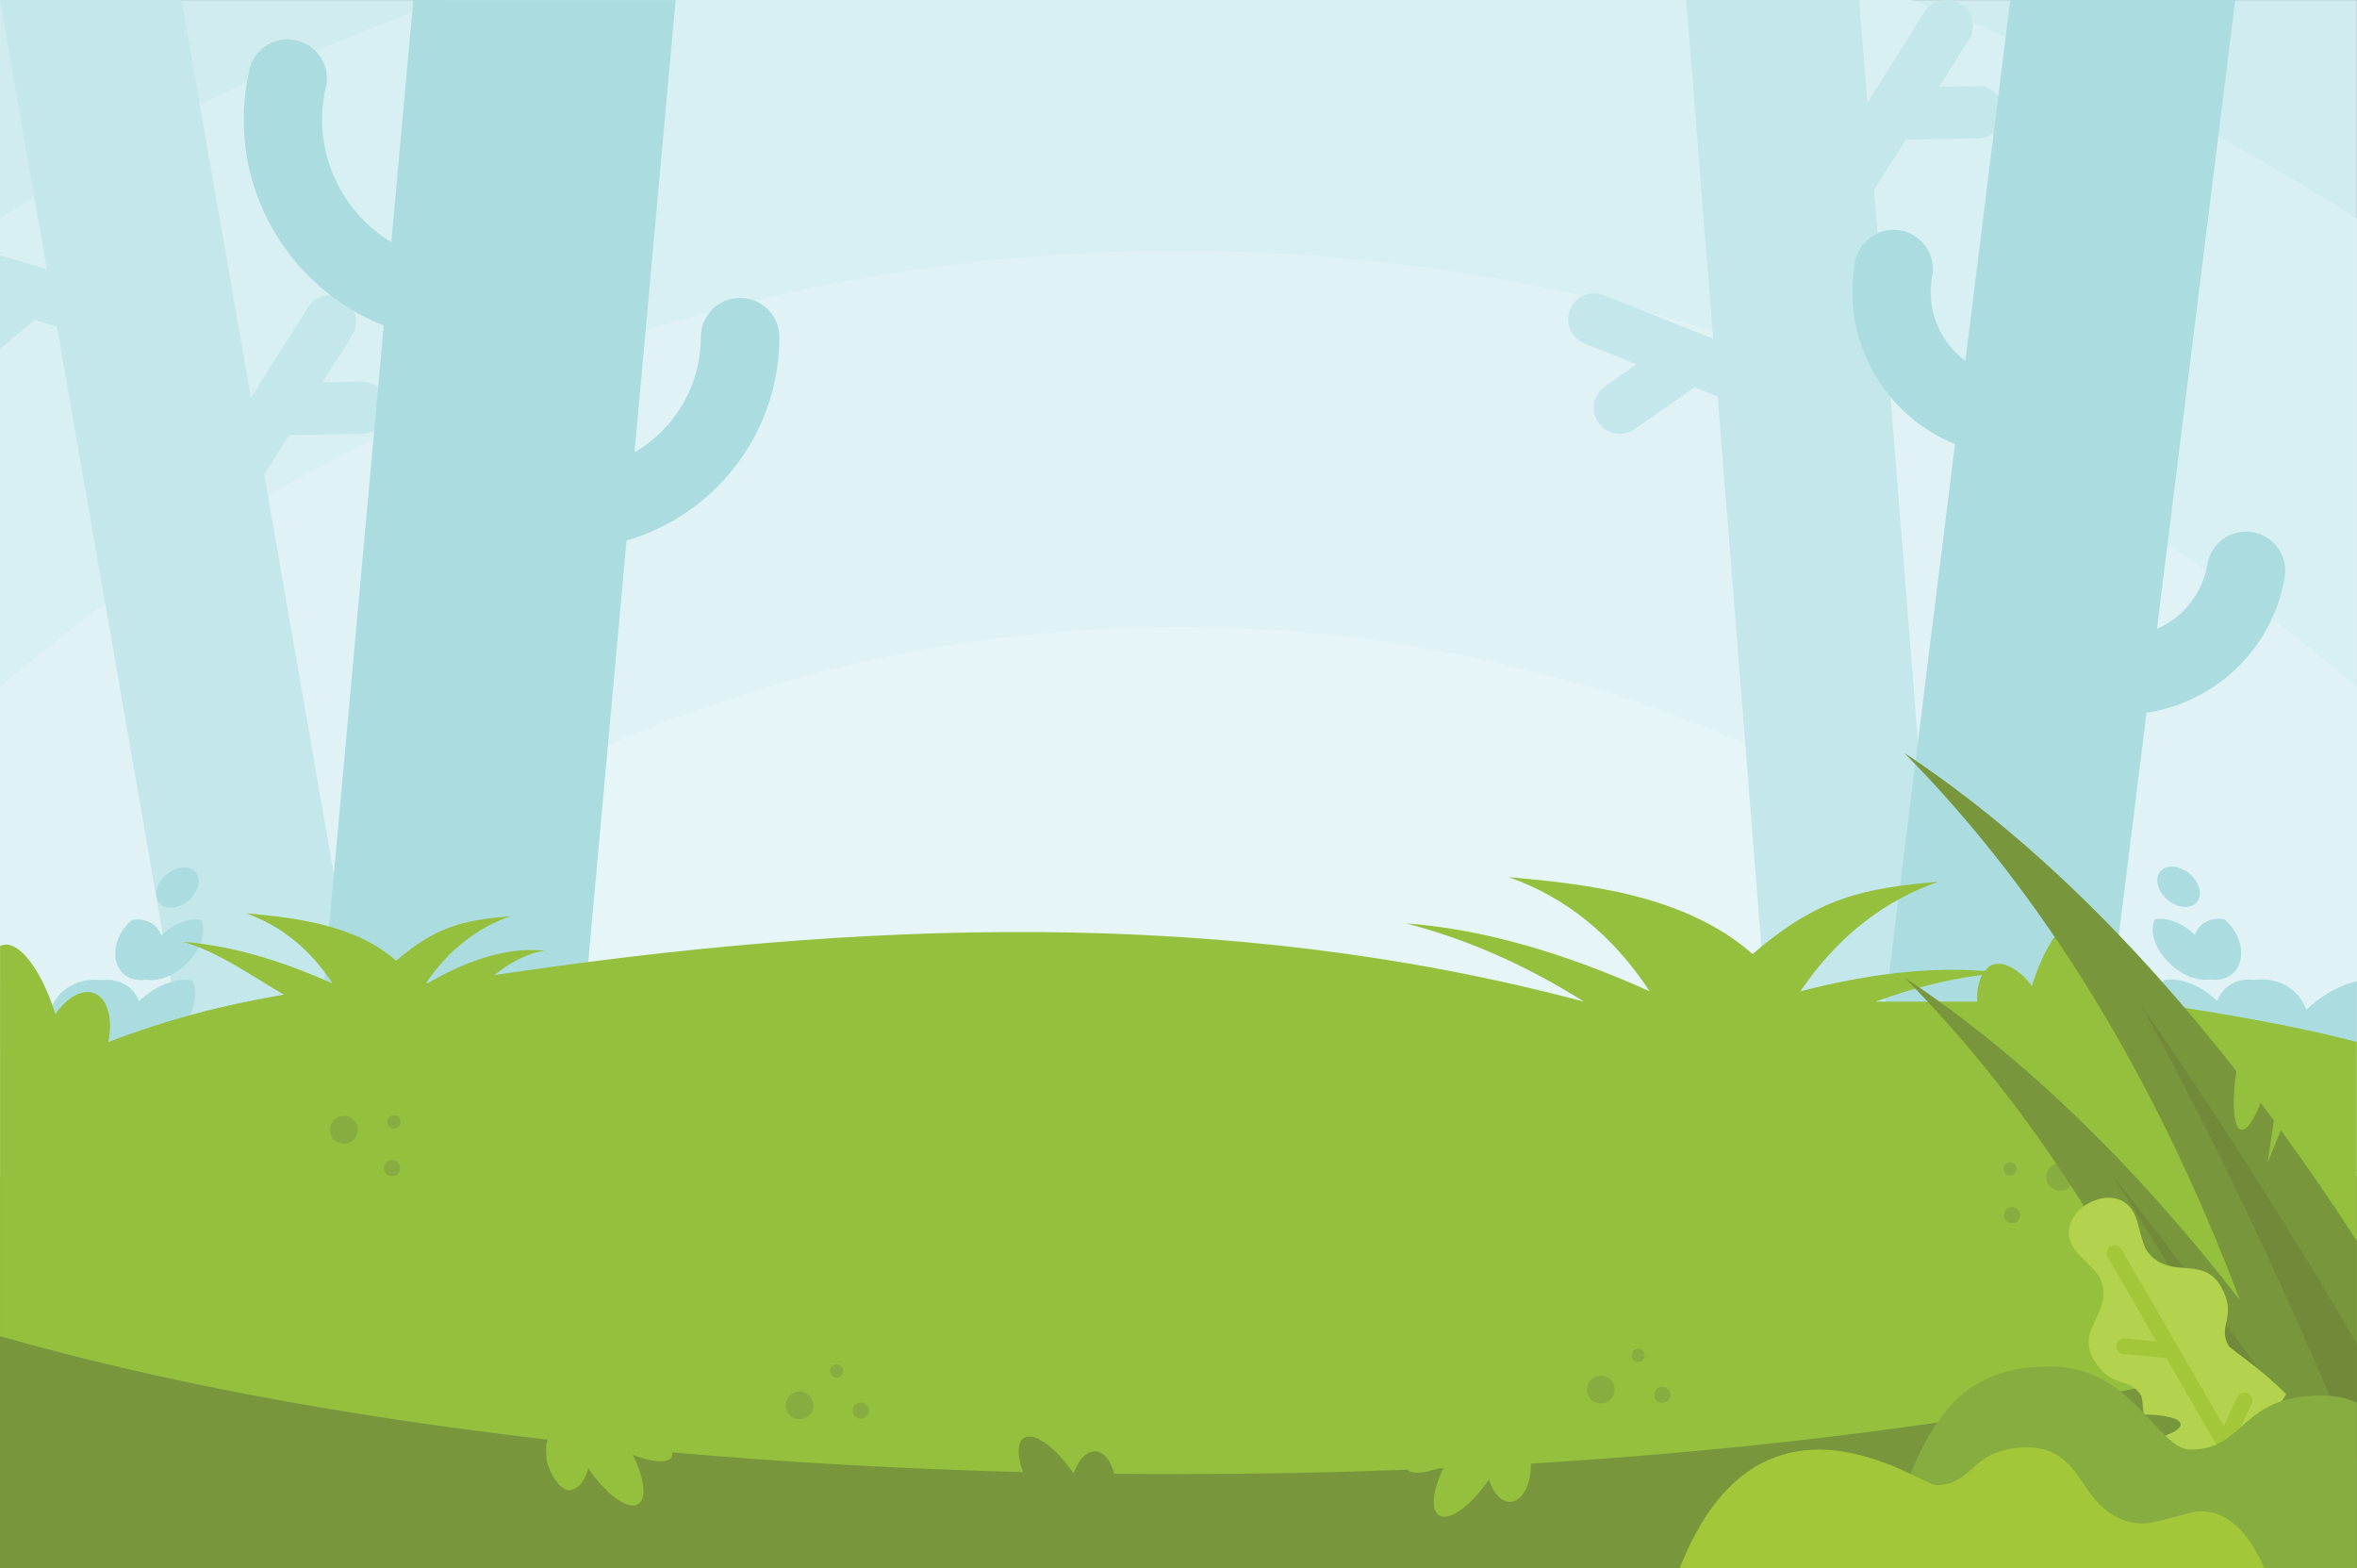 <svg version="1.1" xmlns="http://www.w3.org/2000/svg" xmlns:xlink="http://www.w3.org/1999/xlink" width="550.835" height="366.524" viewBox="0,0,550.835,366.524"><rect x="0" y="0" width="550.835" height="366.524" fill="#333333" stroke="none"/><g transform="translate(36,3.835)"><g data-paper-data="{&quot;isPaintingLayer&quot;:true}" fill-rule="evenodd" stroke="none" stroke-width="1" stroke-linecap="butt" stroke-linejoin="miter" stroke-miterlimit="10" stroke-dasharray="" stroke-dashoffset="0" style="mix-blend-mode: normal"><path d="M-36,-3.816h550.816v366.45h-550.816v-178.81z" fill="#d1ecf0"/><path d="M410.62,-3.817c36.57,12.982 71.531,30.115 104.196,51.065v300.672h-550.816v-300.69c32.67,-20.937 67.629,-38.064 104.196,-51.047z" fill="#d8eff3"/><path d="M239.408,54.742c105.224,0 201.47,38.422 275.408,101.965v191.213h-550.816v-191.213c73.938,-63.543 170.184,-101.965 275.408,-101.965z" fill="#e0f2f6"/><path d="M514.816,287.31v60.592h-550.816v-60.592c60.26,-87.344 161.114,-144.62 275.408,-144.62c114.295,0 215.149,57.276 275.408,144.62z" fill="#e6f5f7"/><path d="M48.367,85.358c3.36,-0.037 6.132,2.638 6.206,5.991c0.055,3.353 -2.645,6.12 -6.005,6.175l-17.02,0.33l-5.801,9.198l24.86,142.732h-42.413l-30.883,-177.307l-5.287,-1.557l-8.024,6.76v-21.84l8.189,2.42c0.092,0.037 0.202,0.055 0.294,0.092l2.478,0.732l-10.961,-62.901h42.414l16.229,92.969l13.33,-21.145c1.781,-2.84 5.564,-3.701 8.409,-1.905c1.368,0.858 2.339,2.225 2.697,3.799c0.358,1.575 0.075,3.227 -0.787,4.593l-6.977,11.048l9.052,-0.183z" fill="#c3e7ea"/><path d="M136.957,65.79c5.067,0 9.18,4.105 9.18,9.162c0,13.668 -5.545,26.036 -14.524,34.996c-5.896,5.894 -13.183,10.204 -21.188,12.532l-19.627,215.675h-61.306l24.198,-265.933c-10.52,-4.16 -19.113,-11.544 -24.842,-20.686c-6.921,-11.049 -9.694,-24.699 -6.701,-38.422c0.66,-4.398 4.48,-7.77 9.07,-7.77c5.067,0 9.18,4.105 9.18,9.162v0.953l-0.257,1.081c-2.093,9.033 -0.312,18.047 4.26,25.34c2.789,4.438 6.573,8.164 11.054,10.883l5.141,-56.58h61.306l-9.603,105.684c2.311,-1.355 4.439,-2.999 6.335,-4.892c5.867,-5.825 9.159,-13.755 9.143,-22.023c0,-5.057 4.113,-9.162 9.18,-9.162z" fill="#abdde0"/><path d="M432.378,22.293c0.055,3.353 -2.645,6.12 -6.005,6.174l-17.02,0.33l-7.381,11.708l17.443,219.522h-40.393l-13.587,-171.187l-5.416,-2.162l-13.973,9.748c-2.754,1.924 -6.554,1.246 -8.482,-1.503c-1.928,-2.748 -1.249,-6.541 1.505,-8.465l7.418,-5.167l-12.155,-4.837c-3.121,-1.246 -4.663,-4.782 -3.415,-7.897c1.249,-3.115 4.792,-4.654 7.914,-3.408l25.54,10.169l-6.28,-79.135h40.393l1.909,24.039l13.422,-21.272c0.926,-1.451 2.418,-2.447 4.113,-2.748h2.111c0.777,0.133 1.52,0.419 2.185,0.842c1.368,0.858 2.339,2.225 2.697,3.799c0.358,1.575 0.075,3.227 -0.787,4.593l-6.977,11.049l9.051,-0.184c3.36,-0.055 6.133,2.639 6.17,5.992z" fill="#c3e7ea"/><path d="M497.943,131.055c-1.695,10.075 -7.339,19.057 -15.68,24.956c-4.884,3.462 -10.557,5.808 -16.616,6.706l-15.772,126.681h-52.566l23.575,-189.454c-6.945,-2.818 -12.913,-7.608 -17.167,-13.779c-5.453,-7.897 -7.969,-17.81 -6.316,-27.96c0.435,-4.724 4.4,-8.338 9.144,-8.336c5.067,0 9.18,4.103 9.18,9.16v0.679l-0.184,0.97c-0.982,5.268 0.181,10.71 3.231,15.117c1.25,1.802 2.781,3.392 4.535,4.708l10.503,-84.338h52.566l-18.287,146.946c1.259,-0.548 2.458,-1.223 3.58,-2.015c4.361,-3.093 7.313,-7.793 8.207,-13.064c0.826,-4.984 5.545,-8.337 10.539,-7.512c4.994,0.843 8.373,5.552 7.528,10.535z" fill="#abdde0"/><path d="M468.419,203.393c-0.881,-2.602 0.514,-4.71 3.122,-4.71c2.606,0 5.434,2.108 6.316,4.71c0.881,2.601 -0.514,4.708 -3.122,4.708c-2.606,0 -5.434,-2.107 -6.316,-4.708zM470.366,220.598c-3.012,-3.28 -4.04,-7.165 -2.773,-9.62c2.754,-0.532 6.426,0.843 9.346,3.628c1.046,-2.785 3.782,-4.159 6.885,-3.628c2.919,2.437 4.535,6.339 3.745,9.619c-0.789,3.298 -3.727,4.984 -7.105,4.398c-2.975,0.586 -7.069,-1.1 -10.098,-4.397z" fill="#abdde0"/><path d="M490.801,225.123c5.526,-0.641 10.318,1.979 12.191,7c3.617,-3.464 7.877,-5.772 11.825,-6.67v16.142h-37.31c-1.518,-0.982 -2.905,-2.151 -4.13,-3.481c-4.039,-4.416 -5.399,-9.619 -3.709,-12.899c3.653,-0.733 8.593,1.117 12.503,4.855c1.322,-3.554 4.719,-5.405 8.629,-4.947zM3.879,208.266c-2.589,0 -3.984,-2.107 -3.121,-4.69c0.863,-2.584 3.69,-4.69 6.28,-4.69c2.606,0 4.002,2.106 3.12,4.69c-0.863,2.583 -3.69,4.69 -6.278,4.69zM1.695,214.753c2.9,-2.786 6.554,-4.16 9.29,-3.61c1.266,2.437 0.238,6.303 -2.754,9.583c-3.012,3.261 -7.088,4.947 -10.044,4.36c-3.341,0.587 -6.279,-1.08 -7.068,-4.36c-0.79,-3.28 0.826,-7.146 3.727,-9.583c3.084,-0.531 5.82,0.843 6.848,3.61z" fill="#abdde0"/><path d="M8.928,225.288c1.69,3.28 0.33,8.465 -3.69,12.844c-1.215,1.328 -2.598,2.492 -4.113,3.463h-37.125v-16.069c3.929,0.88 8.152,3.188 11.769,6.633c1.855,-5.003 6.628,-7.586 12.118,-6.963c3.893,-0.439 7.271,1.393 8.593,4.929c3.892,-3.719 8.795,-5.552 12.448,-4.837z" fill="#abdde0"/><path d="M-36,271.021h550.816v91.613h-550.816z" fill="#78973c"/><path d="M465.261,230.217c20.289,3.078 36.483,5.991 49.537,9.436v68.508c-51.171,14.786 -117.93,25.45 -193.024,30.012c0.018,0.385 0,0.751 -0.019,1.136c-0.294,5.149 -2.901,8.575 -5.802,7.677c-1.726,-0.55 -3.176,-2.492 -4.002,-5.075c-3.838,5.643 -8.575,9.381 -11.163,8.575c-2.516,-0.77 -2.185,-5.552 0.532,-11.232l-1.266,0.055c-2.535,0.916 -4.83,1.246 -6.28,0.806c-0.386,-0.128 -0.68,-0.293 -0.918,-0.513c-17.461,0.678 -35.308,1.026 -53.448,1.026c-5.031,0 -10.043,-0.018 -15.037,-0.073c-0.881,-3.646 -3.048,-5.827 -5.435,-5.094c-1.707,0.532 -3.139,2.437 -3.966,4.966h-0.11c-3.819,-5.589 -8.52,-9.253 -11.09,-8.465c-2.038,0.641 -2.203,3.939 -0.716,8.208c-28.055,-0.733 -55.999,-2.308 -81.943,-4.617c0.074,0.934 -0.037,1.521 -1.432,1.942c-1.395,0.421 -4.682,-0.055 -7.822,-1.411c2.975,5.918 3.398,10.975 0.808,11.782c-2.588,0.805 -7.326,-2.932 -11.163,-8.575c-0.826,2.583 -1.689,4.36 -4.002,5.075c-2.314,0.715 -5.619,-4.397 -5.802,-7.677c-0.184,-3.262 0.018,-2.804 0.275,-4.104c-48.6,-5.607 -92.078,-13.889 -127.955,-24.186v-91.136c0.441,-0.238 0.9,-0.366 1.414,-0.366c3.837,0 8.684,7.017 11.494,16.27c2.203,-3.152 4.976,-5.186 7.546,-5.186c4.076,0 6.151,5.149 4.865,11.69c13.973,-5.405 27.596,-8.831 41,-11.066c-7.583,-4.453 -15.956,-10.371 -23.667,-12.35c10.796,0.769 22.418,4.104 34.756,9.619h0.239c-5.343,-8.043 -12.081,-13.448 -20.196,-16.288c11.255,1.007 25.447,2.565 35.123,11.085c9.456,-8.136 15.772,-9.455 26.733,-10.426c-7.876,2.767 -14.486,7.934 -19.756,15.629h0.514c9.015,-5.313 18.893,-8.593 27.375,-7.512c-4.332,0.348 -9.05,3.335 -11.97,5.662c84.495,-12.569 170.202,-16.289 254.697,6.211c-13.715,-8.63 -27.595,-14.713 -41.605,-18.286c17.682,1.283 36.74,6.761 56.955,15.867c-8.685,-13.192 -19.701,-22.023 -32.939,-26.677c18.251,1.612 41.293,4.141 56.991,17.974c15.349,-13.191 25.595,-15.336 43.386,-16.911c-12.889,4.525 -23.667,13.009 -32.241,25.633c15.68,-4.086 30.111,-5.79 43.111,-4.746c0.88,-1.081 1.468,-1.704 3.47,-1.704c1.983,0 5.343,2.052 7.546,5.186c2.809,-9.253 7.656,-16.27 11.494,-16.27c3.855,0 5.398,7.017 3.874,16.27c3.69,-3.152 6.977,-5.186 9.988,-5.186c3.011,0 3.746,3.72 1.046,8.832zM427.218,223.987c-8.115,1.044 -16.396,3.115 -24.86,6.248h23.722c-0.129,-2.492 0.294,-4.672 1.138,-6.248z" fill="#95c03d"/><path d="M163.61,326.846c-0.58,-0.866 -0.346,-2.039 0.521,-2.62c0.868,-0.581 2.041,-0.35 2.621,0.516c0.58,0.866 0.346,2.039 -0.521,2.62c-0.868,0.581 -2.041,0.35 -2.621,-0.516z" fill="#87ac3f"/><path d="M158.24,317.395c-0.473,-0.706 -0.283,-1.663 0.425,-2.137c0.708,-0.474 1.665,-0.286 2.138,0.42c0.473,0.706 0.283,1.663 -0.425,2.137c-0.708,0.474 -1.665,0.286 -2.138,-0.42z" fill="#87ac3f"/><path d="M54.518,258.323c0,-0.85 0.69,-1.539 1.542,-1.539c0.852,0 1.542,0.689 1.542,1.539c0,0.85 -0.69,1.539 -1.542,1.539c-0.852,0 -1.542,-0.689 -1.542,-1.539z" fill="#87ac3f"/><path d="M148.168,326.4c-0.997,-1.488 -0.596,-3.504 0.896,-4.503c1.491,-0.999 3.508,-0.602 4.505,0.886c0.997,1.488 0.596,3.504 -0.896,4.503c-1.491,0.999 -3.508,0.602 -4.505,-0.886z" fill="#87ac3f"/><path d="M41.114,260.174c0,-1.791 1.455,-3.243 3.25,-3.243c1.795,0 3.25,1.452 3.25,3.243c0,1.791 -1.455,3.243 -3.25,3.243c-1.795,0 -3.25,-1.452 -3.25,-3.243z" fill="#87ac3f"/><path d="M53.71,269.134c0,-1.042 0.847,-1.887 1.891,-1.887c1.044,0 1.891,0.845 1.891,1.887c0,1.042 -0.847,1.887 -1.891,1.887c-1.044,0 -1.891,-0.845 -1.891,-1.887z" fill="#87ac3f"/><path d="M442.219,271.168c0,-1.791 1.455,-3.243 3.25,-3.243c1.795,0 3.25,1.452 3.25,3.243c0,1.791 -1.455,3.243 -3.25,3.243c-1.795,0 -3.25,-1.452 -3.25,-3.243z" fill="#87ac3f"/><path d="M432.341,280.127c0,-1.042 0.847,-1.887 1.891,-1.887c1.044,0 1.891,0.845 1.891,1.887c0,1.042 -0.847,1.887 -1.891,1.887c-1.044,0 -1.891,-0.845 -1.891,-1.887z" fill="#87ac3f"/><path d="M335.415,322.711c-0.997,-1.488 -0.596,-3.504 0.895,-4.503c1.491,-0.999 3.508,-0.602 4.505,0.886c0.997,1.488 0.596,3.504 -0.895,4.503c-1.491,0.999 -3.508,0.602 -4.505,-0.886z" fill="#87ac3f"/><path d="M432.231,269.317c0,-0.85 0.69,-1.539 1.542,-1.539c0.852,0 1.542,0.689 1.542,1.539c0,0.85 -0.69,1.539 -1.542,1.539c-0.852,0 -1.542,-0.689 -1.542,-1.539z" fill="#87ac3f"/><path d="M345.554,313.738c-0.473,-0.706 -0.283,-1.663 0.425,-2.137c0.708,-0.474 1.665,-0.286 2.138,0.421c0.473,0.706 0.283,1.663 -0.425,2.137c-0.708,0.474 -1.665,0.286 -2.138,-0.421z" fill="#87ac3f"/><path d="M350.921,323.163c-0.58,-0.866 -0.347,-2.039 0.521,-2.62c0.868,-0.581 2.041,-0.35 2.621,0.516c0.58,0.866 0.347,2.039 -0.521,2.62c-0.868,0.581 -2.041,0.35 -2.621,-0.516z" fill="#87ac3f"/><path d="M497.043,260.266c6.023,8.263 11.935,16.893 17.773,25.907v76.497h-23.575c-20.398,-57.478 -47.884,-103.357 -82.2,-138.115c27.761,18.378 53.833,43.773 78.437,75.416c-19.977,-52.696 -46.196,-95.185 -78.437,-127.855c27.43,18.158 53.246,43.205 77.61,74.353c-0.128,0.861 -0.238,1.722 -0.33,2.565c-0.937,8.794 0.496,13.32 3.213,10.114c0.936,-1.099 1.891,-2.968 2.791,-5.296c1.045,1.379 2.079,2.766 3.103,4.16l-1.488,9.839z" fill="#78973c"/><path d="M464.215,230.803c19.04,27.392 35.803,54.198 50.601,79.318v27.447c-13.77,-33.585 -30.901,-70.981 -50.601,-106.765zM514.523,348.379l0.312,0.44v13.87h-4.242l-0.661,-1.265l-0.073,-0.128l-0.037,-0.073l-0.551,-1.045l-0.11,-0.201l-0.036,-0.074l-0.625,-1.19l-0.11,-0.202l-1.432,-2.748l-0.037,-0.055l-0.533,-1.008l-0.11,-0.22l-0.11,-0.202v-0.018l-0.11,-0.22l-0.11,-0.22l-0.22,-0.421l-0.11,-0.22l-0.11,-0.22l-0.074,-0.128l-0.055,-0.091l-0.11,-0.22c-0.422,-0.788 -0.826,-1.558 -1.248,-2.346l-0.11,-0.183l-0.02,-0.018l-0.22,-0.422l-0.11,-0.22c-13.788,-25.798 -29.358,-52.86 -46.25,-79.062c17.829,22.592 34.077,44.8 48.839,65.98l0.312,0.458l0.312,0.458l0.313,0.458l0.312,0.458l0.092,0.129l0.22,0.311l0.312,0.458l0.624,0.898l0.312,0.458l0.166,0.257l0.128,0.201l0.312,0.44l0.312,0.44l0.055,0.091l0.258,0.366l0.312,0.44l0.257,0.367l0.055,0.073l0.312,0.44l0.312,0.44l0.147,0.201l0.165,0.238l0.312,0.44l0.312,0.44l0.037,0.036l0.276,0.403l0.312,0.44l0.22,0.33l0.073,0.128l0.313,0.44l0.312,0.44l0.11,0.165l0.183,0.275z" fill="#708a3a"/><path d="M494.289,331.283c0.68,1.173 3.838,-1.007 7.73,-5.13c6.702,8.575 9.511,19.294 -6.242,28.364c-22.07,12.716 -28.055,-8.007 -30.057,-21.676c4.939,-1.063 8.207,-2.602 7.895,-3.976c-0.293,-1.319 -3.8,-2.107 -8.63,-2.144c-0.238,-2.4 -0.366,-4.012 -0.55,-4.324c-2.754,-4.764 -7.069,-1.502 -11.145,-8.538c-4.057,-7.036 4.04,-10.572 1.928,-17.809c-0.661,-2.31 -1.854,-3.097 -5.343,-6.67c-8.96,-9.161 10.098,-20.154 13.587,-7.824c1.359,4.801 1.451,6.212 3.121,7.952c5.233,5.442 12.339,0.202 16.415,7.238c4.057,7.036 -0.918,9.143 1.836,13.907c0.422,0.751 7.381,5.148 13.458,11.323c-2.975,4.508 -4.627,8.208 -4.002,9.308z" fill="#b3d34e"/><path d="M485.99,333.318l11.623,20.081c-0.596,0.389 -1.202,0.762 -1.818,1.118c-0.477,0.256 -0.918,0.513 -1.377,0.751l-24.163,-41.757l-10.025,-0.898c-1.011,-0.093 -1.757,-0.985 -1.67,-1.997c0.096,-1.011 0.989,-1.756 2.001,-1.667l7.418,0.678l-11.403,-19.716c-0.513,-0.879 -0.201,-2.015 0.68,-2.528c0.888,-0.508 2.019,-0.206 2.534,0.678l23.923,41.353l3.14,-6.76c0.439,-0.919 1.532,-1.319 2.46,-0.898c0.92,0.435 1.321,1.528 0.9,2.455z" fill="#a2c83a"/><path d="M506.536,322.269c3.341,0 6.022,0.623 8.28,1.685v38.68h-110.548c8.207,-39.559 21.426,-47.144 39.052,-47.144c18.857,0 24.952,19.422 32.59,19.422c13,0 11.421,-12.643 30.626,-12.643z" fill="#87ac3f"/><path d="M493.151,362.634h-136.603c18.71,-47.639 56.386,-19.404 59.874,-19.404c9.107,0 7.987,-8.831 21.427,-8.831c13.44,0 11.805,14.456 23.905,17.424c3.856,0.953 5.986,-0.073 13.973,-2.107c8.354,-2.125 14.192,5.24 17.424,12.918z" fill="#a2c83a"/></g></g></svg>
